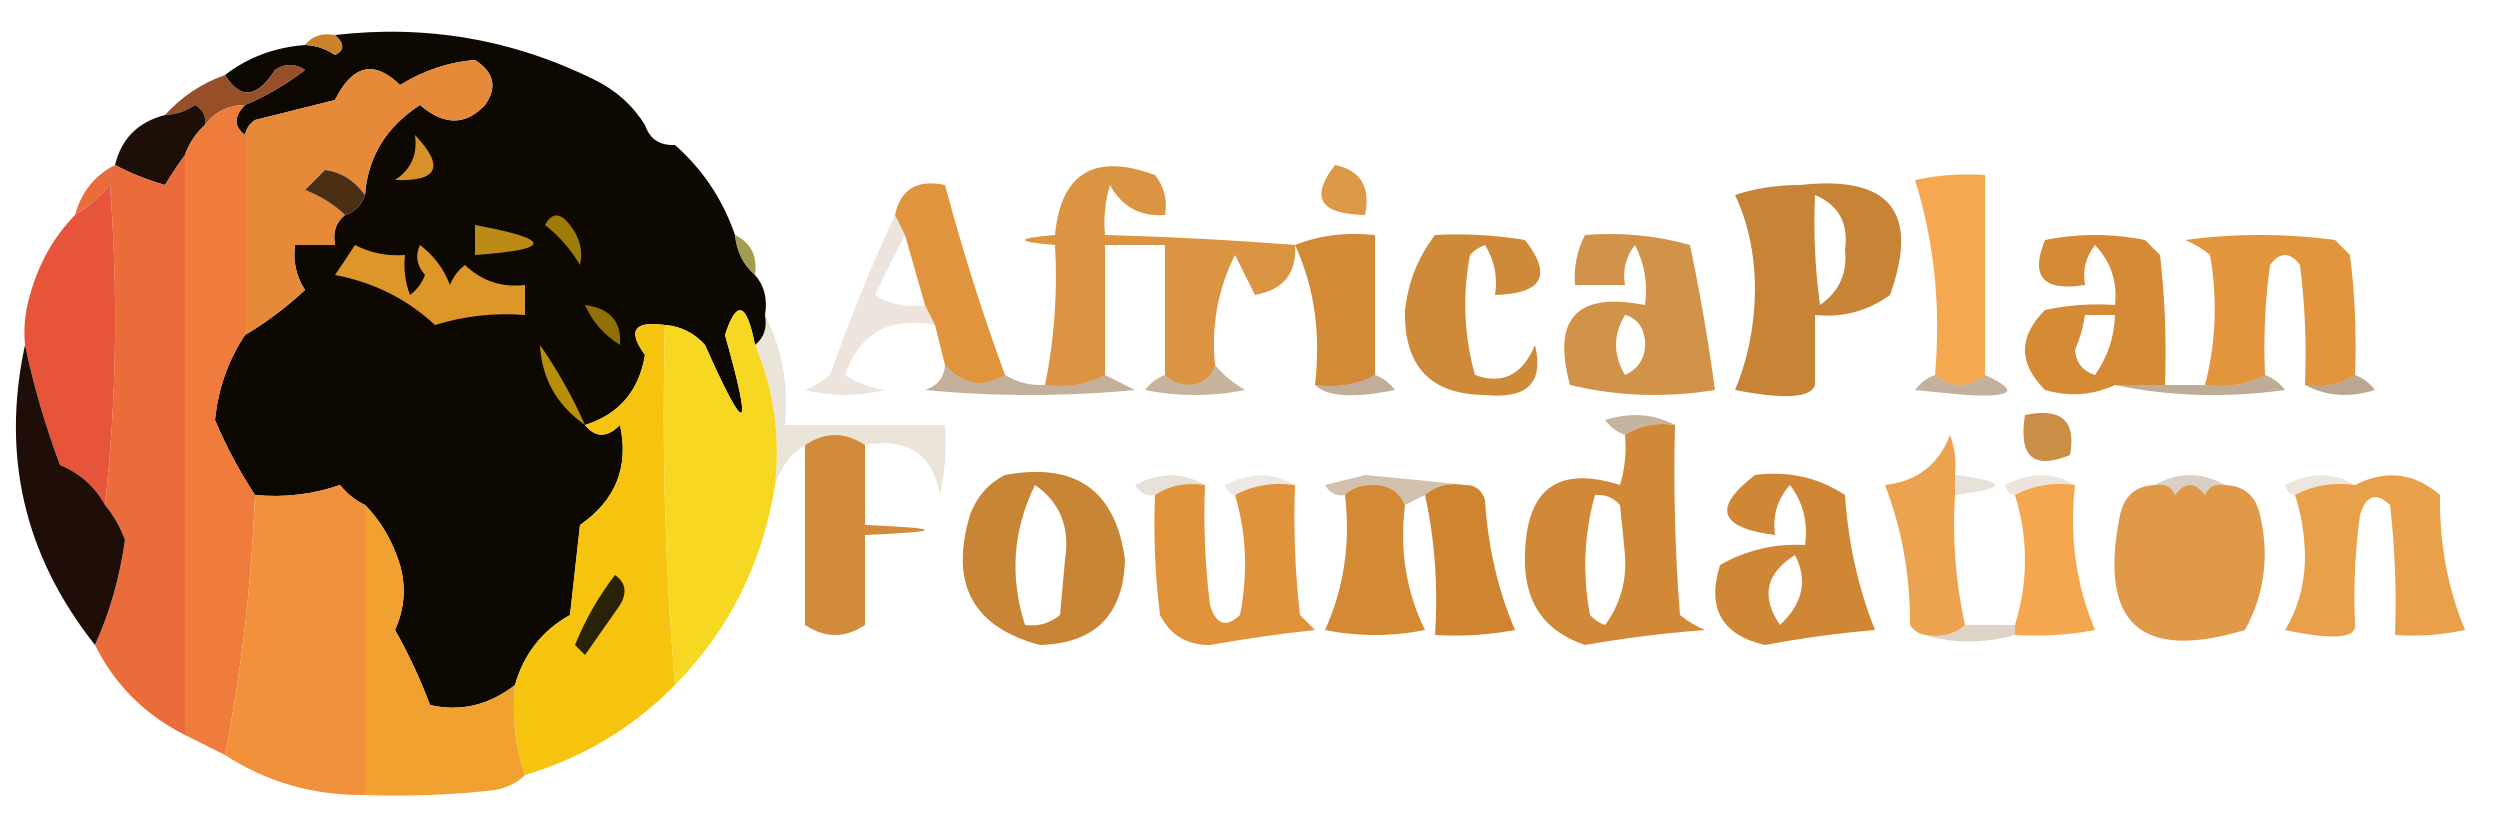 <?xml version="1.0" encoding="UTF-8"?>
<!DOCTYPE svg PUBLIC "-//W3C//DTD SVG 1.1//EN" "http://www.w3.org/Graphics/SVG/1.1/DTD/svg11.dtd">
<svg xmlns="http://www.w3.org/2000/svg" version="1.1" width="250px" height="83px" style="shape-rendering:geometricPrecision; text-rendering:geometricPrecision; image-rendering:optimizeQuality; fill-rule:evenodd; clip-rule:evenodd" xmlns:xlink="http://www.w3.org/1999/xlink">
<g><path style="opacity:1" fill="#0d0802" d="M 33.5,3.5 C 42.653,2.443 51.32,3.943 59.5,8C 61.617,9.049 63.284,10.549 64.5,12.5C 64.973,13.906 65.973,14.573 67.5,14.5C 70.277,16.951 72.277,19.951 73.5,23.5C 73.66,25.153 74.326,26.486 75.5,27.5C 76.434,28.568 76.768,29.901 76.5,31.5C 76.737,32.791 76.404,33.791 75.5,34.5C 74.666,30.228 73.666,29.895 72.5,33.5C 75.33,43.525 74.663,43.858 70.5,34.5C 69.423,33.295 68.09,32.628 66.5,32.5C 63.387,32.065 62.721,33.065 64.5,35.5C 63.892,39.102 61.892,41.436 58.5,42.5C 59.542,43.791 60.708,43.791 62,42.5C 62.91,46.687 61.576,50.02 58,52.5C 57.667,55.5 57.333,58.5 57,61.5C 54.216,63.059 52.383,65.392 51.5,68.5C 48.882,70.531 46.049,71.198 43,70.5C 42.019,67.88 40.853,65.38 39.5,63C 40.459,60.88 40.626,58.714 40,56.5C 39.261,54.111 38.095,52.111 36.5,50.5C 35.542,50.047 34.708,49.38 34,48.5C 31.281,49.444 28.448,49.777 25.5,49.5C 23.93,47.105 22.597,44.605 21.5,42C 21.822,38.852 22.822,36.019 24.5,33.5C 26.581,32.273 28.581,30.773 30.5,29C 29.62,27.644 29.287,26.144 29.5,24.5C 30.833,24.5 32.167,24.5 33.5,24.5C 33.263,23.209 33.596,22.209 34.5,21.5C 35.5,21.167 36.167,20.5 36.5,19.5C 36.787,15.681 38.62,12.681 42,10.5C 44.401,12.564 46.567,12.564 48.5,10.5C 49.754,8.741 49.421,7.241 47.5,6C 44.901,6.199 42.401,7.033 40,8.5C 37.416,5.975 35.249,6.475 33.5,10C 30.833,10.667 28.167,11.333 25.5,12C 24.944,12.383 24.611,12.883 24.5,13.5C 23.375,12.652 23.375,11.652 24.5,10.5C 26.609,9.609 28.609,8.442 30.5,7C 29.5,6.333 28.5,6.333 27.5,7C 25.694,9.818 24.028,9.984 22.5,7.5C 24.792,5.733 27.458,4.733 30.5,4.5C 31.583,4.539 32.583,4.873 33.5,5.5C 34.463,5.03 34.463,4.364 33.5,3.5 Z"/></g>
<g><path style="opacity:0.992" fill="#c9812a" d="M 30.5,4.5 C 31.209,3.596 32.209,3.263 33.5,3.5C 34.463,4.364 34.463,5.03 33.5,5.5C 32.583,4.873 31.583,4.539 30.5,4.5 Z"/></g>
<g><path style="opacity:1" fill="#964f26" d="M 24.5,10.5 C 22.801,10.527 21.467,11.194 20.5,12.5C 20.631,11.624 20.297,10.957 19.5,10.5C 18.583,11.127 17.583,11.461 16.5,11.5C 18.148,9.674 20.148,8.34 22.5,7.5C 24.028,9.984 25.694,9.818 27.5,7C 28.5,6.333 29.5,6.333 30.5,7C 28.609,8.442 26.609,9.609 24.5,10.5 Z"/></g>
<g><path style="opacity:1" fill="#1d0f08" d="M 20.5,12.5 C 19.599,13.29 18.932,14.29 18.5,15.5C 17.842,16.398 17.176,17.398 16.5,18.5C 14.664,17.972 12.997,17.306 11.5,16.5C 12.144,13.856 13.811,12.189 16.5,11.5C 17.583,11.461 18.583,11.127 19.5,10.5C 20.297,10.957 20.631,11.624 20.5,12.5 Z"/></g>
<g><path style="opacity:0.997" fill="#ef7b3d" d="M 24.5,10.5 C 23.375,11.652 23.375,12.652 24.5,13.5C 24.5,20.167 24.5,26.833 24.5,33.5C 22.822,36.019 21.822,38.852 21.5,42C 22.597,44.605 23.93,47.105 25.5,49.5C 25.155,58.381 24.155,67.048 22.5,75.5C 21.167,74.833 19.833,74.167 18.5,73.5C 18.5,54.167 18.5,34.833 18.5,15.5C 18.932,14.29 19.599,13.29 20.5,12.5C 21.467,11.194 22.801,10.527 24.5,10.5 Z"/></g>
<g><path style="opacity:1" fill="#e68938" d="M 36.5,19.5 C 35.416,18.026 34.082,17.193 32.5,17C 31.833,17.667 31.167,18.333 30.5,19C 32.066,19.608 33.4,20.442 34.5,21.5C 33.596,22.209 33.263,23.209 33.5,24.5C 32.167,24.5 30.833,24.5 29.5,24.5C 29.287,26.144 29.62,27.644 30.5,29C 28.581,30.773 26.581,32.273 24.5,33.5C 24.5,26.833 24.5,20.167 24.5,13.5C 24.611,12.883 24.944,12.383 25.5,12C 28.167,11.333 30.833,10.667 33.5,10C 35.249,6.475 37.416,5.975 40,8.5C 42.401,7.033 44.901,6.199 47.5,6C 49.421,7.241 49.754,8.741 48.5,10.5C 46.567,12.564 44.401,12.564 42,10.5C 38.62,12.681 36.787,15.681 36.5,19.5 Z"/></g>
<g><path style="opacity:0.004" fill="#9a7e02" d="M 64.5,12.5 C 66.027,12.427 67.027,13.094 67.5,14.5C 65.973,14.573 64.973,13.906 64.5,12.5 Z"/></g>
<g><path style="opacity:0.994" fill="#ea6c3b" d="M 18.5,15.5 C 18.5,34.833 18.5,54.167 18.5,73.5C 14.478,71.478 11.478,68.478 9.5,64.5C 10.971,61.257 11.971,57.757 12.5,54C 12.022,52.697 11.355,51.531 10.5,50.5C 11.659,40.008 11.825,29.341 11,18.5C 9.961,19.71 8.794,20.71 7.5,21.5C 8.136,19.205 9.469,17.539 11.5,16.5C 12.997,17.306 14.664,17.972 16.5,18.5C 17.176,17.398 17.842,16.398 18.5,15.5 Z"/></g>
<g><path style="opacity:1" fill="#d79129" d="M 41.5,13.5 C 44.499,16.668 43.832,18.168 39.5,18C 41.107,16.951 41.773,15.451 41.5,13.5 Z"/></g>
<g><path style="opacity:0.911" fill="#d88a30" d="M 129.5,24.5 C 129.684,27.321 128.351,28.988 125.5,29.5C 124.833,28.167 124.167,26.833 123.5,25.5C 121.777,28.94 121.11,32.606 121.5,36.5C 121.209,37.649 120.376,38.316 119,38.5C 117.93,38.472 117.097,38.139 116.5,37.5C 116.5,33.167 116.5,28.833 116.5,24.5C 114.5,24.5 112.5,24.5 110.5,24.5C 110.5,28.833 110.5,33.167 110.5,37.5C 108.735,38.461 106.735,38.795 104.5,38.5C 105.441,33.93 105.774,29.263 105.5,24.5C 101.5,24.167 101.5,23.833 105.5,23.5C 106.097,17.279 109.43,15.278 115.5,17.5C 116.429,18.689 116.762,20.022 116.5,21.5C 114.019,21.677 112.186,20.677 111,18.5C 110.506,20.134 110.34,21.801 110.5,23.5C 117.068,23.681 123.401,24.015 129.5,24.5 Z"/></g>
<g><path style="opacity:0.881" fill="#d98a30" d="M 133.5,16.5 C 136.084,17.048 137.084,18.715 136.5,21.5C 131.967,21.42 130.967,19.754 133.5,16.5 Z"/></g>
<g><path style="opacity:0.87" fill="#f49b36" d="M 198.5,37.5 C 196.833,38.833 195.167,38.833 193.5,37.5C 194.101,30.711 193.434,24.211 191.5,18C 193.81,17.503 196.143,17.337 198.5,17.5C 198.5,24.167 198.5,30.833 198.5,37.5 Z"/></g>
<g><path style="opacity:0.942" fill="#df8e32" d="M 100.5,37.5 C 98.317,38.843 96.317,38.51 94.5,36.5C 94.167,35.167 93.833,33.833 93.5,32.5C 93.167,31.833 92.833,31.167 92.5,30.5C 91.833,28.167 91.167,25.833 90.5,23.5C 90.167,22.833 89.833,22.167 89.5,21.5C 90.048,18.916 91.715,17.916 94.5,18.5C 96.213,24.925 98.213,31.258 100.5,37.5 Z"/></g>
<g><path style="opacity:1" fill="#4b2f14" d="M 36.5,19.5 C 36.167,20.5 35.5,21.167 34.5,21.5C 33.4,20.442 32.066,19.608 30.5,19C 31.167,18.333 31.833,17.667 32.5,17C 34.082,17.193 35.416,18.026 36.5,19.5 Z"/></g>
<g><path style="opacity:0.938" fill="#c47d2b" d="M 173.5,19.5 C 175.473,18.837 177.639,18.504 180,18.5C 188.983,17.504 191.983,21.17 189,29.5C 186.772,31.113 184.272,31.78 181.5,31.5C 181.5,33.833 181.5,36.167 181.5,38.5C 181.11,39.794 178.443,39.961 173.5,39C 174.783,35.936 175.45,32.603 175.5,29C 175.485,25.424 174.818,22.258 173.5,19.5 Z M 181.5,19.5 C 183.876,20.512 184.876,22.345 184.5,25C 184.742,27.348 183.908,29.181 182,30.5C 181.501,26.848 181.335,23.182 181.5,19.5 Z"/></g>
<g><path style="opacity:1" fill="#e65539" d="M 10.5,50.5 C 9.492,48.661 7.992,47.328 6,46.5C 4.512,42.521 3.345,38.521 2.5,34.5C 2.34,32.801 2.506,31.134 3,29.5C 3.86,26.367 5.36,23.701 7.5,21.5C 8.794,20.71 9.961,19.71 11,18.5C 11.825,29.341 11.659,40.008 10.5,50.5 Z"/></g>
<g><path style="opacity:1" fill="#9e7c07" d="M 54.5,22.5 C 55.189,21.226 56.023,21.226 57,22.5C 57.982,23.759 58.315,25.092 58,26.5C 57.051,24.907 55.885,23.574 54.5,22.5 Z"/></g>
<g><path style="opacity:1" fill="#bc8a17" d="M 47.5,22.5 C 55.297,23.949 55.297,24.949 47.5,25.5C 47.5,24.5 47.5,23.5 47.5,22.5 Z"/></g>
<g><path style="opacity:0.961" fill="#d2862f" d="M 129.5,24.5 C 131.948,23.527 134.615,23.194 137.5,23.5C 137.5,28.167 137.5,32.833 137.5,37.5C 135.735,38.461 133.735,38.795 131.5,38.5C 132.103,33.381 131.436,28.715 129.5,24.5 Z"/></g>
<g><path style="opacity:0.94" fill="#cb822d" d="M 143.5,23.5 C 146.518,23.335 149.518,23.502 152.5,24C 155.268,27.535 154.268,29.369 149.5,29.5C 149.785,27.712 149.452,26.045 148.5,24.5C 147.914,24.709 147.414,25.043 147,25.5C 146.233,29.558 146.4,33.557 147.5,37.5C 150.242,38.499 152.242,37.499 153.5,34.5C 154.41,38.262 152.744,39.929 148.5,39.5C 143.036,39.454 140.369,36.621 140.5,31C 140.828,28.171 141.828,25.671 143.5,23.5 Z"/></g>
<g><path style="opacity:0.965" fill="#d4872f" d="M 216.5,38.5 C 214.833,38.5 213.167,38.5 211.5,38.5C 209.262,39.537 206.929,39.703 204.5,39C 201.833,36.333 201.833,33.667 204.5,31C 206.81,30.503 209.143,30.337 211.5,30.5C 211.753,28.173 211.086,26.173 209.5,24.5C 208.571,25.689 208.238,27.022 208.5,28.5C 204.324,29.169 202.991,27.669 204.5,24C 207.833,23.333 211.167,23.333 214.5,24C 215,24.5 215.5,25 216,25.5C 216.499,29.821 216.666,34.154 216.5,38.5 Z M 208.5,31.5 C 209.5,31.5 210.5,31.5 211.5,31.5C 211.435,33.696 210.768,35.696 209.5,37.5C 208.28,37.113 207.613,36.28 207.5,35C 207.989,33.861 208.322,32.695 208.5,31.5 Z"/></g>
<g><path style="opacity:0.942" fill="#e18f32" d="M 235.5,37.5 C 234.081,38.451 232.415,38.785 230.5,38.5C 230.666,34.486 230.499,30.486 230,26.5C 229,25.167 228,25.167 227,26.5C 226.501,30.152 226.335,33.818 226.5,37.5C 224.735,38.461 222.735,38.795 220.5,38.5C 221.602,34.253 221.768,29.92 221,25.5C 220.25,24.874 219.416,24.374 218.5,24C 223.5,23.333 228.5,23.333 233.5,24C 234,24.5 234.5,25 235,25.5C 235.499,29.486 235.666,33.486 235.5,37.5 Z"/></g>
<g><path style="opacity:0.725" fill="#7f7811" d="M 73.5,23.5 C 75.104,24.287 75.771,25.62 75.5,27.5C 74.326,26.486 73.66,25.153 73.5,23.5 Z"/></g>
<g><path style="opacity:1" fill="#dd9728" d="M 35.5,24.5 C 37.042,25.301 38.709,25.634 40.5,25.5C 40.343,26.873 40.51,28.207 41,29.5C 41.692,28.975 42.192,28.308 42.5,27.5C 41.674,26.549 41.508,25.549 42,24.5C 43.385,25.55 44.385,26.884 45,28.5C 45.308,27.692 45.808,27.025 46.5,26.5C 48.179,28.105 50.179,28.771 52.5,28.5C 52.5,29.5 52.5,30.5 52.5,31.5C 49.421,31.26 46.421,31.593 43.5,32.5C 40.675,29.887 37.342,28.221 33.5,27.5C 34.193,26.482 34.859,25.482 35.5,24.5 Z"/></g>
<g><path style="opacity:0.152" fill="#84541d" d="M 89.5,21.5 C 89.833,22.167 90.167,22.833 90.5,23.5C 89.519,25.396 88.519,27.396 87.5,29.5C 89.045,30.452 90.712,30.785 92.5,30.5C 92.833,31.167 93.167,31.833 93.5,32.5C 88.954,31.635 85.954,33.301 84.5,37.5C 85.729,38.281 87.062,38.781 88.5,39C 85.833,39.667 83.167,39.667 80.5,39C 81.416,38.626 82.25,38.126 83,37.5C 84.944,31.964 87.11,26.631 89.5,21.5 Z"/></g>
<g><path style="opacity:0.856" fill="#ca812d" d="M 158.5,23.5 C 162.106,23.211 165.606,23.544 169,24.5C 170.013,29.337 170.846,34.17 171.5,39C 166.581,39.801 161.748,39.635 157,38.5C 155.175,31.831 157.675,29.165 164.5,30.5C 164.799,28.396 164.466,26.396 163.5,24.5C 162.571,25.689 162.238,27.022 162.5,28.5C 160.833,28.5 159.167,28.5 157.5,28.5C 157.366,26.709 157.699,25.042 158.5,23.5 Z M 162.5,31.5 C 163.649,31.791 164.316,32.624 164.5,34C 164.612,35.662 163.946,36.829 162.5,37.5C 161.306,35.484 161.306,33.484 162.5,31.5 Z"/></g>
<g><path style="opacity:1" fill="#8f7106" d="M 58.5,30.5 C 61.001,30.826 62.168,32.159 62,34.5C 60.373,33.468 59.207,32.134 58.5,30.5 Z"/></g>
<g><path style="opacity:0.996" fill="#f6c30e" d="M 66.5,32.5 C 66.172,44.678 66.505,56.678 67.5,68.5C 63.293,72.772 58.293,75.772 52.5,77.5C 51.523,74.713 51.19,71.713 51.5,68.5C 52.383,65.392 54.216,63.059 57,61.5C 57.333,58.5 57.667,55.5 58,52.5C 61.576,50.02 62.91,46.687 62,42.5C 60.708,43.791 59.542,43.791 58.5,42.5C 61.892,41.436 63.892,39.102 64.5,35.5C 62.721,33.065 63.387,32.065 66.5,32.5 Z"/></g>
<g><path style="opacity:1" fill="#1f0d08" d="M 2.5,34.5 C 3.345,38.521 4.512,42.521 6,46.5C 7.992,47.328 9.492,48.661 10.5,50.5C 11.355,51.531 12.022,52.697 12.5,54C 11.971,57.757 10.971,61.257 9.5,64.5C 2.437,55.584 0.104,45.584 2.5,34.5 Z"/></g>
<g><path style="opacity:1" fill="#b88f0a" d="M 58.5,42.5 C 55.68,40.522 54.18,37.855 54,34.5C 55.786,37.08 57.286,39.746 58.5,42.5 Z"/></g>
<g><path style="opacity:0.418" fill="#704718" d="M 193.5,37.5 C 195.167,38.833 196.833,38.833 198.5,37.5C 202.021,39.097 201.355,39.763 196.5,39.5C 194.833,39.333 193.167,39.167 191.5,39C 192.044,38.283 192.711,37.783 193.5,37.5 Z"/></g>
<g><path style="opacity:0.431" fill="#724819" d="M 94.5,36.5 C 96.317,38.51 98.317,38.843 100.5,37.5C 101.708,38.234 103.041,38.567 104.5,38.5C 106.735,38.795 108.735,38.461 110.5,37.5C 111.473,37.987 112.473,38.487 113.5,39C 106.5,39.667 99.5,39.667 92.5,39C 93.756,38.583 94.423,37.75 94.5,36.5 Z"/></g>
<g><path style="opacity:0.42" fill="#784c1a" d="M 121.5,36.5 C 122.309,37.469 123.309,38.302 124.5,39C 121.167,39.667 117.833,39.667 114.5,39C 115.044,38.283 115.711,37.783 116.5,37.5C 117.097,38.139 117.93,38.472 119,38.5C 120.376,38.316 121.209,37.649 121.5,36.5 Z"/></g>
<g><path style="opacity:0.438" fill="#704718" d="M 137.5,37.5 C 138.289,37.783 138.956,38.283 139.5,39C 135.357,39.843 132.69,39.676 131.5,38.5C 133.735,38.795 135.735,38.461 137.5,37.5 Z"/></g>
<g><path style="opacity:0.447" fill="#704718" d="M 226.5,37.5 C 227.289,37.783 227.956,38.283 228.5,39C 222.651,39.818 216.985,39.652 211.5,38.5C 213.167,38.5 214.833,38.5 216.5,38.5C 217.833,38.5 219.167,38.5 220.5,38.5C 222.735,38.795 224.735,38.461 226.5,37.5 Z"/></g>
<g><path style="opacity:0.469" fill="#6c4417" d="M 235.5,37.5 C 236.289,37.783 236.956,38.283 237.5,39C 234.961,39.796 232.628,39.629 230.5,38.5C 232.415,38.785 234.081,38.451 235.5,37.5 Z"/></g>
<g><path style="opacity:0.413" fill="#734919" d="M 167.5,42.5 C 165.585,42.215 163.919,42.549 162.5,43.5C 161.711,43.217 161.044,42.717 160.5,42C 163.039,41.204 165.372,41.371 167.5,42.5 Z"/></g>
<g><path style="opacity:0.869" fill="#c47d2c" d="M 202.5,41.5 C 206.138,40.737 207.638,42.07 207,45.5C 203.331,47.009 201.831,45.676 202.5,41.5 Z"/></g>
<g><path style="opacity:0.169" fill="#88601d" d="M 76.5,31.5 C 78.217,34.845 78.884,38.511 78.5,42.5C 83.833,42.5 89.167,42.5 94.5,42.5C 94.663,44.857 94.497,47.19 94,49.5C 93.251,45.397 90.751,43.73 86.5,44.5C 84.5,43.167 82.5,43.167 80.5,44.5C 79.022,45.447 78.022,46.781 77.5,48.5C 78.038,43.533 77.371,38.866 75.5,34.5C 76.404,33.791 76.737,32.791 76.5,31.5 Z"/></g>
<g><path style="opacity:0.999" fill="#f6d721" d="M 75.5,34.5 C 77.371,38.866 78.038,43.533 77.5,48.5C 76.266,56.301 72.933,62.968 67.5,68.5C 66.505,56.678 66.172,44.678 66.5,32.5C 68.09,32.628 69.423,33.295 70.5,34.5C 74.663,43.858 75.33,43.525 72.5,33.5C 73.666,29.895 74.666,30.228 75.5,34.5 Z"/></g>
<g><path style="opacity:0.938" fill="#d0842e" d="M 86.5,44.5 C 86.5,47.167 86.5,49.833 86.5,52.5C 94.5,52.833 94.5,53.167 86.5,53.5C 86.5,56.5 86.5,59.5 86.5,62.5C 84.5,63.833 82.5,63.833 80.5,62.5C 80.5,56.5 80.5,50.5 80.5,44.5C 82.5,43.167 84.5,43.167 86.5,44.5 Z"/></g>
<g><path style="opacity:0.856" fill="#e99434" d="M 195.5,47.5 C 195.5,48.167 195.5,48.833 195.5,49.5C 195.231,53.931 195.564,58.265 196.5,62.5C 195.432,63.434 194.099,63.768 192.5,63.5C 191.883,63.389 191.383,63.056 191,62.5C 191.031,57.603 190.197,52.936 188.5,48.5C 191.688,48.144 193.855,46.477 195,43.5C 195.49,44.793 195.657,46.127 195.5,47.5 Z"/></g>
<g><path style="opacity:0.163" fill="#6f4618" d="M 120.5,48.5 C 118.585,48.215 116.919,48.549 115.5,49.5C 114.624,49.631 113.957,49.297 113.5,48.5C 115.973,47.203 118.307,47.203 120.5,48.5 Z"/></g>
<g><path style="opacity:0.129" fill="#7a4e1a" d="M 129.5,48.5 C 127.265,48.205 125.265,48.539 123.5,49.5C 122.957,49.44 122.624,49.107 122.5,48.5C 124.973,47.203 127.307,47.203 129.5,48.5 Z"/></g>
<g><path style="opacity:0.348" fill="#7e501b" d="M 146.5,48.5 C 144.901,48.232 143.568,48.566 142.5,49.5C 141.833,49.833 141.167,50.167 140.5,50.5C 139.866,49.053 138.699,48.387 137,48.5C 135.93,48.528 135.097,48.861 134.5,49.5C 133.624,49.631 132.957,49.297 132.5,48.5C 133.833,48.167 135.167,47.833 136.5,47.5C 139.885,47.808 143.218,48.142 146.5,48.5 Z"/></g>
<g><path style="opacity:0.157" fill="#6e4518" d="M 195.5,47.5 C 200.833,48.167 200.833,48.833 195.5,49.5C 195.5,48.833 195.5,48.167 195.5,47.5 Z"/></g>
<g><path style="opacity:0.145" fill="#7a4e1a" d="M 207.5,48.5 C 205.265,48.205 203.265,48.539 201.5,49.5C 200.957,49.44 200.624,49.107 200.5,48.5C 202.973,47.203 205.307,47.203 207.5,48.5 Z"/></g>
<g><path style="opacity:0.256" fill="#6e4518" d="M 215.5,48.5 C 217.833,47.167 220.167,47.167 222.5,48.5C 221.508,48.328 220.842,48.662 220.5,49.5C 219.5,48.167 218.5,48.167 217.5,49.5C 217.158,48.662 216.492,48.328 215.5,48.5 Z"/></g>
<g><path style="opacity:0.142" fill="#7a4e1a" d="M 235.5,48.5 C 233.265,48.205 231.265,48.539 229.5,49.5C 228.957,49.44 228.624,49.107 228.5,48.5C 230.973,47.203 233.307,47.203 235.5,48.5 Z"/></g>
<g><path style="opacity:0.951" fill="#c77f2c" d="M 100.5,47.5 C 107.577,46.192 111.577,49.025 112.5,56C 112.331,61.502 109.498,64.335 104,64.5C 97.271,62.718 94.938,58.385 97,51.5C 97.69,49.65 98.856,48.316 100.5,47.5 Z M 103.5,48.5 C 106.012,50.237 107.012,52.737 106.5,56C 106.333,57.833 106.167,59.667 106,61.5C 104.989,62.337 103.822,62.67 102.5,62.5C 100.953,57.673 101.286,53.007 103.5,48.5 Z"/></g>
<g><path style="opacity:0.955" fill="#df8e32" d="M 120.5,48.5 C 120.334,52.514 120.501,56.514 121,60.5C 121.605,62.481 122.605,62.815 124,61.5C 124.812,57.311 124.645,53.311 123.5,49.5C 125.265,48.539 127.265,48.205 129.5,48.5C 129.334,52.846 129.501,57.179 130,61.5C 130.5,62 131,62.5 131.5,63C 127.981,63.377 124.481,63.877 121,64.5C 118.695,64.516 117.028,63.516 116,61.5C 115.501,57.514 115.334,53.514 115.5,49.5C 116.919,48.549 118.585,48.215 120.5,48.5 Z"/></g>
<g><path style="opacity:0.976" fill="#d3862f" d="M 140.5,50.5 C 139.945,54.997 140.611,59.164 142.5,63C 139.167,63.667 135.833,63.667 132.5,63C 134.399,58.822 135.065,54.322 134.5,49.5C 135.097,48.861 135.93,48.528 137,48.5C 138.699,48.387 139.866,49.053 140.5,50.5 Z"/></g>
<g><path style="opacity:0.989" fill="#cf842e" d="M 142.5,49.5 C 143.568,48.566 144.901,48.232 146.5,48.5C 147.497,48.47 148.164,48.97 148.5,50C 148.783,54.622 149.783,58.955 151.5,63C 148.854,63.497 146.187,63.664 143.5,63.5C 143.819,58.637 143.486,53.97 142.5,49.5 Z"/></g>
<g><path style="opacity:0.955" fill="#cf842e" d="M 167.5,42.5 C 167.334,48.842 167.5,55.175 168,61.5C 168.75,62.126 169.584,62.626 170.5,63C 166.471,63.303 162.471,63.803 158.5,64.5C 154.338,63.102 152.338,60.102 152.5,55.5C 152.629,48.863 155.796,46.529 162,48.5C 162.494,46.866 162.66,45.199 162.5,43.5C 163.919,42.549 165.585,42.215 167.5,42.5 Z M 159.5,49.5 C 160.496,49.414 161.329,49.748 162,50.5C 162.167,52.167 162.333,53.833 162.5,55.5C 162.679,58.131 162.013,60.465 160.5,62.5C 159.914,62.291 159.414,61.957 159,61.5C 158.238,57.413 158.404,53.413 159.5,49.5 Z"/></g>
<g><path style="opacity:0.95" fill="#cd822d" d="M 175.5,47.5 C 178.807,47.063 181.807,47.73 184.5,49.5C 184.816,54.266 185.816,58.766 187.5,63C 183.805,63.318 180.138,63.818 176.5,64.5C 172.164,63.498 170.664,60.832 172,56.5C 174.621,55.008 177.455,54.342 180.5,54.5C 180.819,52.249 180.319,50.249 179,48.5C 177.731,49.905 177.231,51.571 177.5,53.5C 171.887,52.791 171.22,50.791 175.5,47.5 Z M 179.5,55.5 C 180.794,58.019 180.294,60.352 178,62.5C 176.074,59.675 176.574,57.341 179.5,55.5 Z"/></g>
<g><path style="opacity:0.875" fill="#f29a36" d="M 201.5,49.5 C 203.265,48.539 205.265,48.205 207.5,48.5C 206.926,53.648 207.593,58.482 209.5,63C 206.854,63.497 204.187,63.664 201.5,63.5C 201.5,63.167 201.5,62.833 201.5,62.5C 202.833,58.167 202.833,53.833 201.5,49.5 Z"/></g>
<g><path style="opacity:0.879" fill="#dc8c31" d="M 215.5,48.5 C 216.492,48.328 217.158,48.662 217.5,49.5C 216.489,53.112 216.322,56.779 217,60.5C 218.333,63.167 219.667,63.167 221,60.5C 221.755,56.745 221.589,53.078 220.5,49.5C 220.842,48.662 221.508,48.328 222.5,48.5C 224.411,48.574 225.578,49.574 226,51.5C 226.956,55.572 226.456,59.405 224.5,63C 213.996,66.156 209.829,62.322 212,51.5C 212.422,49.574 213.589,48.574 215.5,48.5 Z M 220.5,49.5 C 221.589,53.078 221.755,56.745 221,60.5C 219.667,63.167 218.333,63.167 217,60.5C 216.322,56.779 216.489,53.112 217.5,49.5C 218.5,48.167 219.5,48.167 220.5,49.5 Z"/></g>
<g><path style="opacity:0.876" fill="#e69333" d="M 229.5,49.5 C 231.265,48.539 233.265,48.205 235.5,48.5C 238.582,46.931 241.415,47.264 244,49.5C 243.928,54.308 244.761,58.808 246.5,63C 244.19,63.497 241.857,63.663 239.5,63.5C 239.666,59.154 239.499,54.821 239,50.5C 237.605,49.185 236.605,49.519 236,51.5C 235.501,55.152 235.335,58.818 235.5,62.5C 235.621,63.843 233.288,64.01 228.5,63C 229.752,60.959 230.419,58.625 230.5,56C 230.496,53.639 230.163,51.473 229.5,49.5 Z"/></g>
<g><path style="opacity:0.997" fill="#f2913b" d="M 36.5,50.5 C 36.5,60.167 36.5,69.833 36.5,79.5C 31.341,79.554 26.675,78.221 22.5,75.5C 24.155,67.048 25.155,58.381 25.5,49.5C 28.448,49.777 31.281,49.444 34,48.5C 34.708,49.38 35.542,50.047 36.5,50.5 Z"/></g>
<g><path style="opacity:0.994" fill="#f0a12f" d="M 36.5,50.5 C 38.095,52.111 39.261,54.111 40,56.5C 40.626,58.714 40.459,60.88 39.5,63C 40.853,65.38 42.019,67.88 43,70.5C 46.049,71.198 48.882,70.531 51.5,68.5C 51.19,71.713 51.523,74.713 52.5,77.5C 51.737,78.268 50.737,78.768 49.5,79C 45.179,79.499 40.846,79.666 36.5,79.5C 36.5,69.833 36.5,60.167 36.5,50.5 Z"/></g>
<g><path style="opacity:1" fill="#292108" d="M 61.5,57.5 C 62.574,58.251 62.74,59.251 62,60.5C 60.833,62.167 59.667,63.833 58.5,65.5C 58.167,65.167 57.833,64.833 57.5,64.5C 58.534,61.954 59.867,59.621 61.5,57.5 Z"/></g>
<g><path style="opacity:0.246" fill="#764b1a" d="M 196.5,62.5 C 198.167,62.5 199.833,62.5 201.5,62.5C 201.5,62.833 201.5,63.167 201.5,63.5C 198.327,64.368 195.327,64.368 192.5,63.5C 194.099,63.768 195.432,63.434 196.5,62.5 Z"/></g>
</svg>
